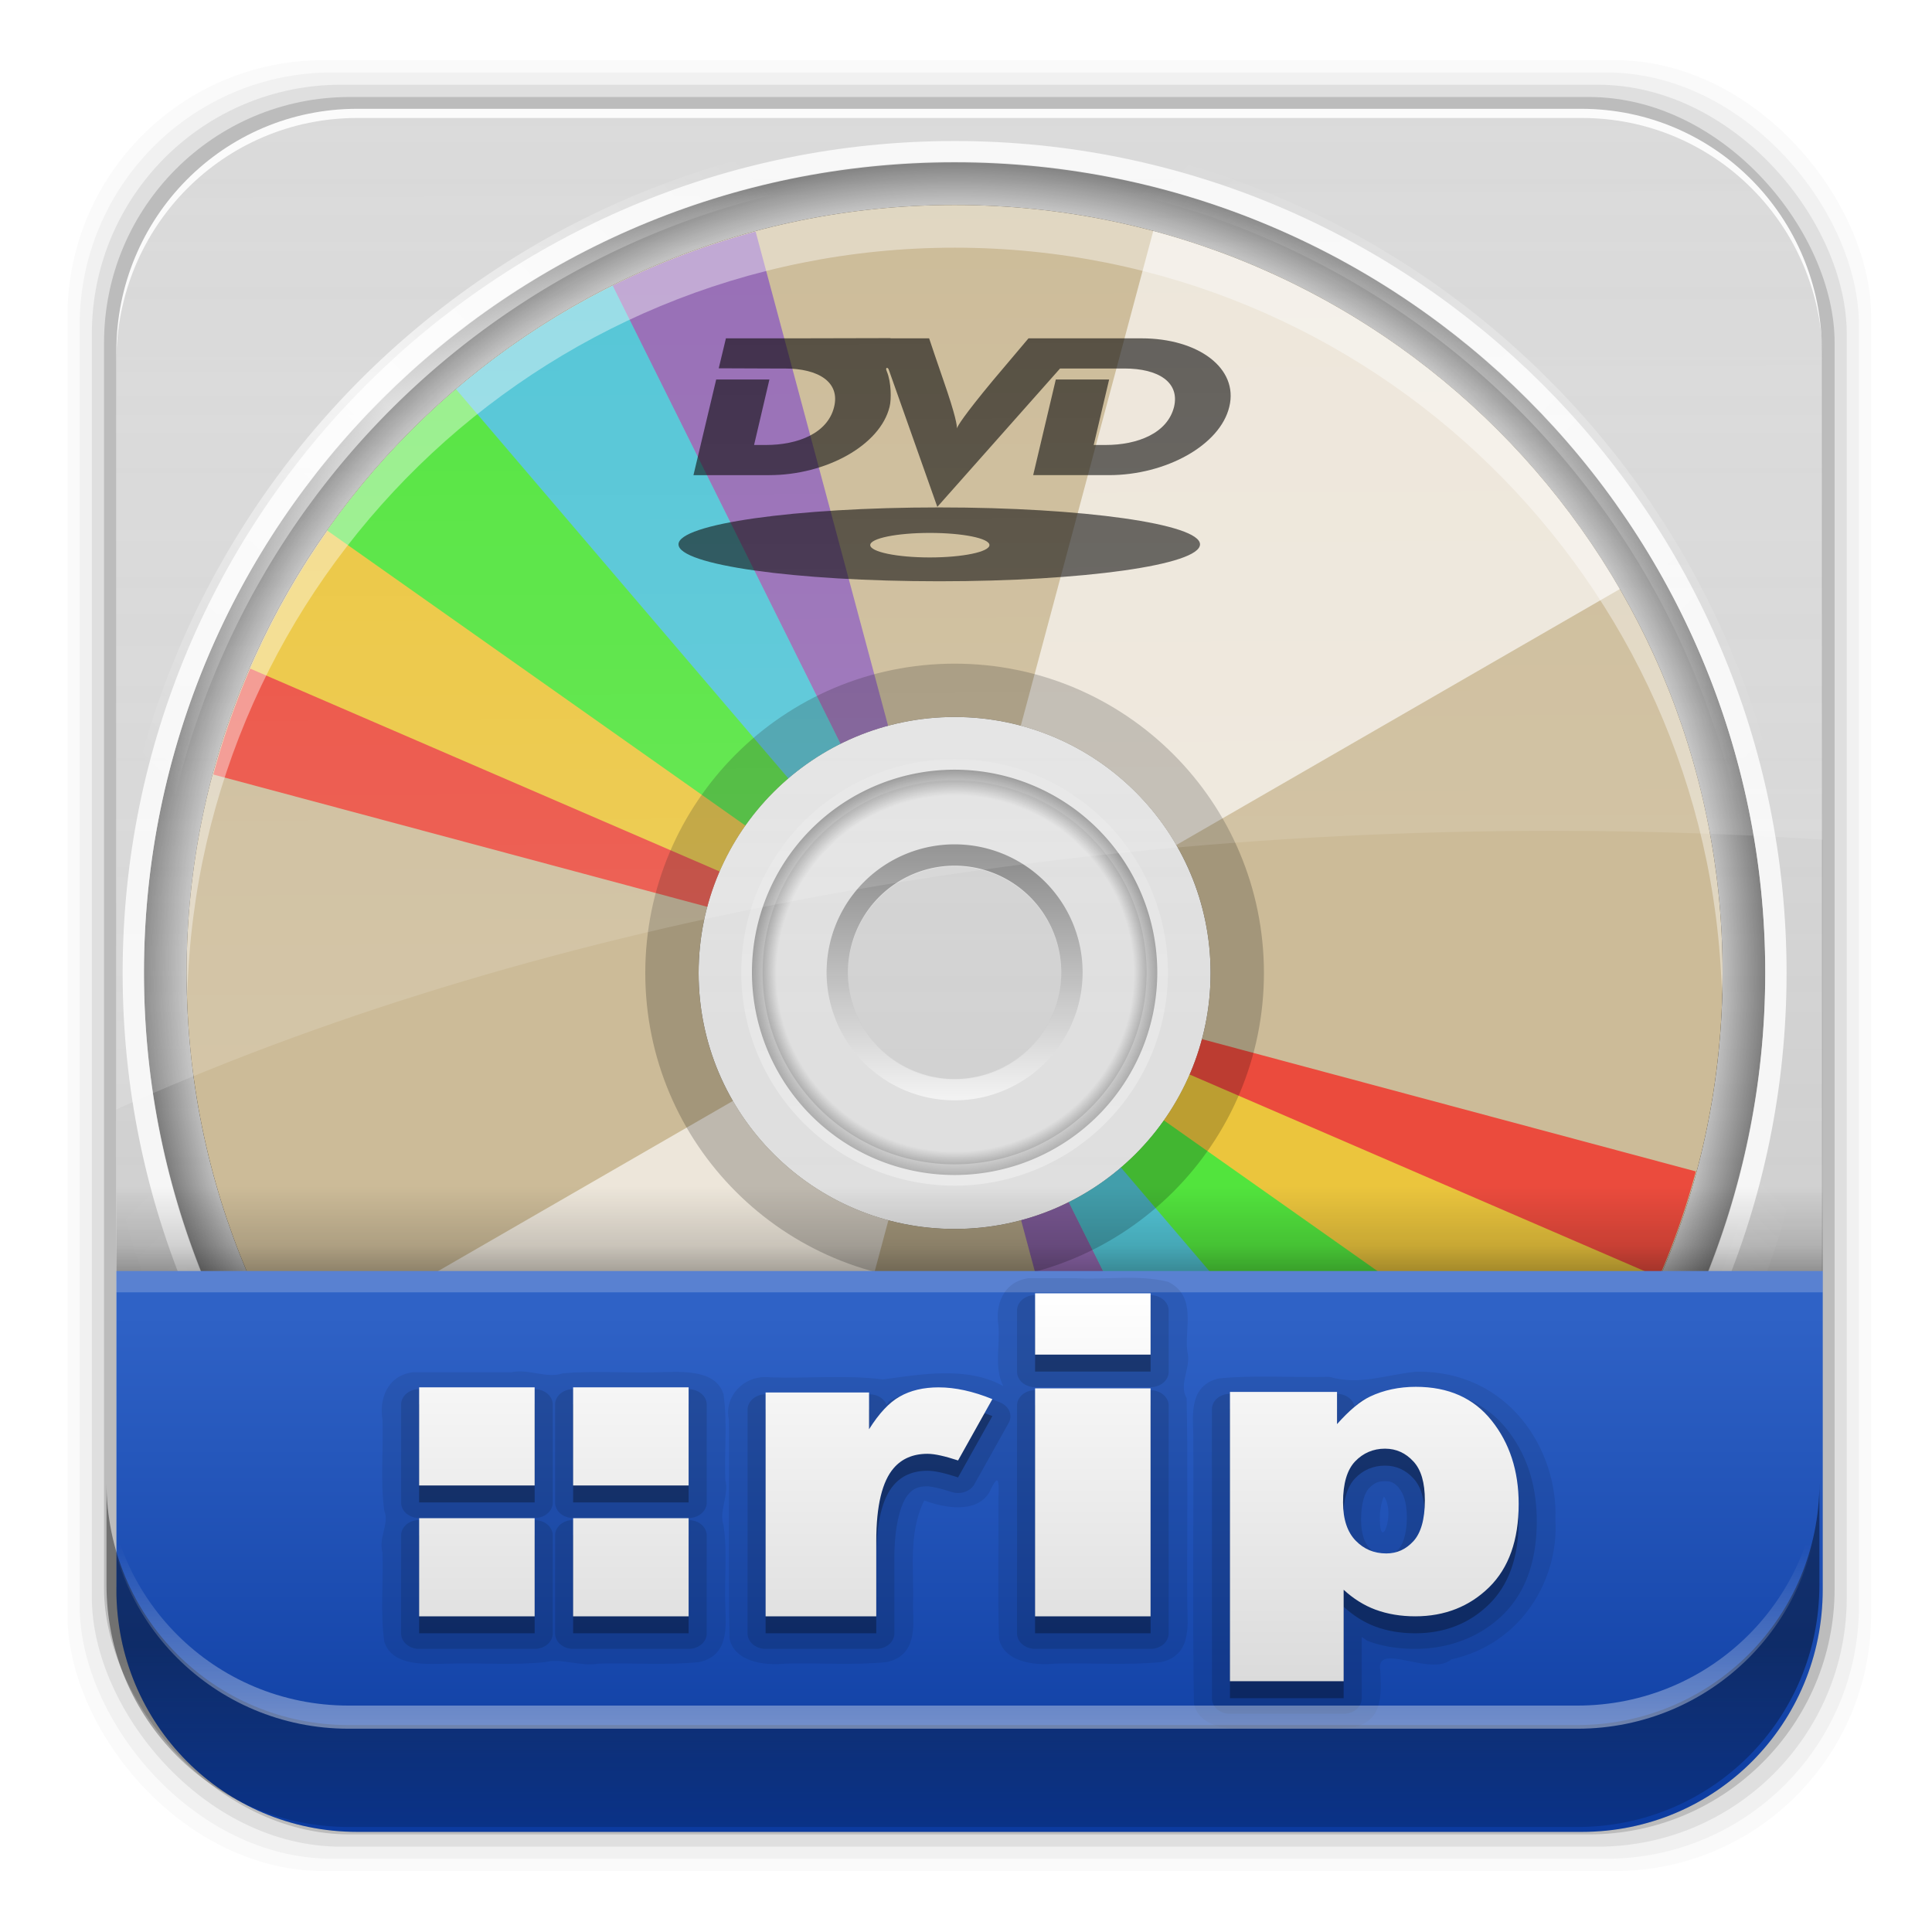 <?xml version="1.0" encoding="UTF-8" standalone="no"?>
<svg
   xmlns:dc="http://purl.org/dc/elements/1.1/"
   xmlns:cc="http://creativecommons.org/ns#"
   xmlns:rdf="http://www.w3.org/1999/02/22-rdf-syntax-ns#"
   xmlns:svg="http://www.w3.org/2000/svg"
   xmlns="http://www.w3.org/2000/svg"
   xmlns:xlink="http://www.w3.org/1999/xlink"
   xmlns:sodipodi="http://sodipodi.sourceforge.net/DTD/sodipodi-0.dtd"
   xmlns:inkscape="http://www.inkscape.org/namespaces/inkscape"
   height="96"
   width="96"
   id="svg1354"
   version="1.1"
   inkscape:version="0.91 r13725"
   sodipodi:docname="dvdrip.svg">
  <sodipodi:namedview
     pagecolor="#ffffff"
     bordercolor="#666666"
     borderopacity="1"
     objecttolerance="10"
     gridtolerance="10"
     guidetolerance="10"
     inkscape:pageopacity="0"
     inkscape:pageshadow="2"
     inkscape:window-width="640"
     inkscape:window-height="480"
     id="namedview1542"
     showgrid="false"
     inkscape:zoom="2.4583333"
     inkscape:cx="48"
     inkscape:cy="48"
     inkscape:current-layer="svg1354" />
  <defs
     id="defs1356">
    <clipPath
       id="clipPath3721">
      <path
         d="m76.014 47.513a28.284 28.284 0 1 1 -56.569 0 28.284 28.284 0 1 1 56.569 0z"
         transform="matrix(1.343 0 0 1.343 -16.12 74.17)"
         id="path1359" />
    </clipPath>
    <filter
       color-interpolation-filters="sRGB"
       id="filter3751">
      <feGaussianBlur
         stdDeviation="1.44"
         id="feGaussianBlur1362" />
    </filter>
    <clipPath
       id="clipPath4031">
      <path
         d="m48 32c-19.882 0-36 16.118-36 36s16.118 36 36 36 36-16.118 36-36-16.118-36-36-36zm0 24c6.627 0 12 5.373 12 12s-5.373 12-12 12-12-5.373-12-12 5.373-12 12-12z"
         id="path1365" />
    </clipPath>
    <filter
       x="-0.19"
       y="-0.171"
       height="1.341"
       color-interpolation-filters="sRGB"
       id="filter4035"
       width="1.381">
      <feGaussianBlur
         stdDeviation="4.948"
         id="feGaussianBlur1368" />
    </filter>
    <clipPath
       id="clipPath4187-8">
      <use
         xlink:href="#SVGCleanerId_0"
         id="use1371" />
    </clipPath>
    <filter
       x="-0.18"
       y="-0.18"
       height="1.36"
       color-interpolation-filters="sRGB"
       id="filter4195-6"
       width="1.36">
      <feGaussianBlur
         stdDeviation="5.216"
         id="feGaussianBlur1374" />
    </filter>
    <linearGradient
       id="linearGradient4235">
      <stop
         stop-color="#fff"
         stop-opacity="0"
         id="stop1377" />
      <stop
         stop-color="#fff"
         stop-opacity="0"
         offset="0.25"
         id="stop1379" />
      <stop
         stop-color="#fff"
         stop-opacity="0.702"
         offset="0.5"
         id="stop1381" />
      <stop
         stop-color="#fff"
         stop-opacity="0"
         offset="0.75"
         id="stop1383" />
      <stop
         stop-color="#fff"
         stop-opacity="0"
         offset="1"
         id="stop1385" />
    </linearGradient>
    <clipPath
       id="clipPath4592">
      <use
         xlink:href="#SVGCleanerId_1"
         id="use1388" />
    </clipPath>
    <filter
       x="-0.12"
       y="-0.12"
       height="1.24"
       color-interpolation-filters="sRGB"
       id="filter4662"
       width="1.24">
      <feGaussianBlur
         stdDeviation="4.2"
         id="feGaussianBlur1391" />
    </filter>
    <linearGradient
       x2="0"
       y1="89.67"
       y2="4.788"
       gradientUnits="userSpaceOnUse"
       id="linearGradient17922"
       gradientTransform="translate(-5.087,954.23)">
      <stop
         stop-color="#a0a0a0"
         stop-opacity="0.541"
         id="stop1394" />
      <stop
         stop-color="#a0a0a0"
         stop-opacity="0.345"
         offset="1"
         id="stop1396" />
    </linearGradient>
    <radialGradient
       cy="47.765"
       r="35.86"
       gradientUnits="userSpaceOnUse"
       id="radialGradient17924"
       cx="46.47"
       gradientTransform="matrix(1.06,0,0,1.06,-6.327,951.62)">
      <stop
         stop-opacity="0"
         id="stop1399" />
      <stop
         stop-opacity="0"
         offset="0.93"
         id="stop1401" />
      <stop
         offset="1"
         id="stop1403" />
    </radialGradient>
    <linearGradient
       x1="25.22"
       x2="94.57"
       gradientUnits="userSpaceOnUse"
       id="linearGradient17926"
       gradientTransform="matrix(0,0.168,-0.202,0,55.43,992.15)">
      <stop
         stop-color="#4d4d4d"
         id="stop1406" />
      <stop
         stop-color="#fff"
         offset="1"
         id="stop1408" />
    </linearGradient>
    <radialGradient
       cy="61.922"
       r="33.714"
       gradientUnits="userSpaceOnUse"
       id="radialGradient17928"
       cx="59.894"
       gradientTransform="matrix(0,0.291,-0.292,0,61.02,984.83)">
      <stop
         stop-opacity="0"
         id="stop1411" />
      <stop
         stop-opacity="0"
         offset="0.85"
         id="stop1413" />
      <stop
         offset="1"
         id="stop1415" />
    </radialGradient>
    <linearGradient
       x1="26.18"
       x2="93.61"
       gradientUnits="userSpaceOnUse"
       id="linearGradient17930"
       gradientTransform="matrix(0,0.291,-0.349,0,64.53,984.83)">
      <stop
         stop-color="#fff"
         stop-opacity="0.203"
         id="stop1418" />
      <stop
         stop-color="#fff"
         stop-opacity="0.68"
         offset="1"
         id="stop1420" />
    </linearGradient>
    <linearGradient
       x1="6.812"
       x2="88.14"
       xlink:href="#linearGradient4235"
       gradientUnits="userSpaceOnUse"
       id="linearGradient17932"
       gradientTransform="matrix(0.696,-0.696,0.696,0.696,-24.21,1001.2)" />
    <linearGradient
       x1="6.812"
       x2="88.14"
       xlink:href="#linearGradient4235"
       gradientUnits="userSpaceOnUse"
       id="linearGradient17934"
       gradientTransform="matrix(-0.696,-0.696,-0.696,0.696,110.04,1001.2)" />
    <linearGradient
       x1="48"
       x2="48.25"
       y1="7.409"
       y2="63.18"
       gradientUnits="userSpaceOnUse"
       id="linearGradient17936"
       gradientTransform="translate(-5.087,954.23)">
      <stop
         stop-color="#fff"
         stop-opacity="0"
         id="stop1425" />
      <stop
         stop-color="#fff"
         stop-opacity="0.234"
         offset="1"
         id="stop1427" />
    </linearGradient>
    <linearGradient
       x2="0"
       y1="96"
       y2="64"
       gradientUnits="userSpaceOnUse"
       id="linearGradient17938"
       gradientTransform="translate(-5.087,954.23)">
      <stop
         stop-color="#002e93"
         id="stop1430" />
      <stop
         stop-color="#2f62c6"
         offset="1"
         id="stop1432" />
    </linearGradient>
    <linearGradient
       x2="0"
       y1="64"
       y2="61"
       gradientUnits="userSpaceOnUse"
       id="linearGradient17940"
       gradientTransform="matrix(1,0,0,1.333,-5.087,930.9)">
      <stop
         id="stop1435" />
      <stop
         stop-opacity="0.498"
         offset="0.3"
         id="stop1437" />
      <stop
         stop-opacity="0"
         offset="1"
         id="stop1439" />
    </linearGradient>
    <clipPath
       clipPathUnits="userSpaceOnUse"
       id="clipPath17944">
      <path
         d="m14.916 962.15c-6.269 0-11.296 5.091-11.296 11.385v57.603c0 6.293 5.028 11.355 11.296 11.355h57.396c6.269 0 11.296-5.062 11.296-11.355v-57.603c0-6.293-5.028-11.385-11.296-11.385h-57.396z"
         id="path1442" />
    </clipPath>
    <linearGradient
       x2="0"
       y1="88"
       y2="64"
       gradientUnits="userSpaceOnUse"
       id="linearGradient17956"
       gradientTransform="matrix(0.956,0,0,0.867,1.699,965.29)">
      <stop
         stop-color="#dbdbdb"
         id="stop1445" />
      <stop
         stop-color="#fff"
         offset="1"
         id="stop1447" />
    </linearGradient>
    <path
       d="m48 102c-19.882 0-36 16.118-36 36s16.118 36 36 36 36-16.118 36-36-16.118-36-36-36zm0 24c6.627 0 12 5.373 12 12s-5.373 12-12 12-12-5.373-12-12 5.373-12 12-12z"
       id="SVGCleanerId_0" />
    <path
       d="m12 6c-3.324 0-6 2.676-6 6v72c0 3.324 2.676 6 6 6h72c3.324 0 6-2.676 6-6v-72c0-3.324-2.676-6-6-6h-72zm36 4c20.987 0 38 17.013 38 38s-17.013 38-38 38-38-17.013-38-38 17.013-38 38-38z"
       id="SVGCleanerId_1" />
    <path
       d="m60.947 57.784a20.708 18.814 0 0 1 -2.615 2.906l-14.643-13.304z"
       fill="#7137c8"
       id="SVGCleanerId_2" />
    <path
       d="m60.779 58.011a20.708 18.814 0 0 1 -3.384 3.479l-13.706-14.104z"
       fill="#0cf"
       id="SVGCleanerId_3" />
    <path
       d="m62.724 54.796a20.708 18.814 0 0 1 -2.26 3.622l-16.775-11.032z"
       fill="#fc0"
       id="SVGCleanerId_4" />
    <path
       d="m61.623 56.793a20.708 18.814 0 0 1 -1.699 2.273l-16.235-11.68z"
       fill="#f00"
       id="SVGCleanerId_5" />
    <path
       d="m63.123 53.883a20.708 18.814 0 0 1 -2.37 4.162l-17.064-10.659z"
       fill="#0f0"
       id="SVGCleanerId_6" />
    <linearGradient
       inkscape:collect="always"
       xlink:href="#linearGradient14231"
       id="linearGradient14237"
       x1="50.708"
       y1="81.682"
       x2="50.708"
       y2="96.54"
       gradientUnits="userSpaceOnUse" />
    <linearGradient
       inkscape:collect="always"
       id="linearGradient14231">
      <stop
         style="stop-color:#000000;stop-opacity:1;"
         offset="0"
         id="stop14233" />
      <stop
         style="stop-color:#000000;stop-opacity:0;"
         offset="1"
         id="stop14235" />
    </linearGradient>
    <linearGradient
       inkscape:collect="always"
       xlink:href="#linearGradient14239"
       id="linearGradient14245"
       x1="49.877"
       y1="87.938"
       x2="49.877"
       y2="76.72"
       gradientUnits="userSpaceOnUse" />
    <linearGradient
       inkscape:collect="always"
       id="linearGradient14239">
      <stop
         style="stop-color:#ffffff;stop-opacity:1;"
         offset="0"
         id="stop14241" />
      <stop
         style="stop-color:#ffffff;stop-opacity:0;"
         offset="1"
         id="stop14243" />
    </linearGradient>
  </defs>
  <rect
     style="fill-opacity:0.02"
     id="rect1458"
     width="89.62"
     height="89.98"
     y="2.99"
     rx="12.724"
     x="3.353" />
  <rect
     style="fill-opacity:0.039"
     id="rect1460"
     width="88.41"
     height="88.76"
     y="3.6"
     rx="12.552"
     x="3.959" />
  <rect
     style="fill-opacity:0.078"
     id="rect1462"
     width="87.2"
     height="87.55"
     y="4.21"
     rx="12.38"
     x="4.564" />
  <rect
     style="fill-opacity:0.157"
     id="rect1464"
     width="85.991"
     height="86.33"
     y="4.82"
     rx="12.208"
     x="5.17" />
  <path
     style="fill:#ffffff;fill-opacity:0.943"
     inkscape:connector-curvature="0"
     id="path1466"
     d="m 17.75,5.406 c -6.642,0 -11.969,5.395 -11.969,12.063 l 2e-4,61.031 c 0,6.668 5.327,12.031 11.969,12.031 l 60.812,0 c 6.642,0 11.969,-5.363 11.969,-12.031 l 0,-61.031 c 0,-6.668 -5.327,-12.063 -11.969,-12.063 l -60.812,2e-4 z" />
  <g
     id="g1468"
     transform="matrix(1.06,0,0,1.06,1.946,-1014.017)"
     clip-path="url(#clipPath17944)">
    <rect
       style="fill:url(#linearGradient17922)"
       id="rect1470"
       width="84"
       height="84"
       y="960.23"
       rx="6"
       x="0.913" />
    <path
       inkscape:connector-curvature="0"
       style="opacity:0.4;fill:url(#radialGradient17924)"
       id="path1472"
       d="m 80.913,1002.2 a 38,38 0 0 1 -76,0 38,38 0 1 1 76,0 z" />
    <use
       height="100%"
       width="100%"
       y="0"
       x="0"
       style="opacity:0.8;filter:url(#filter3751)"
       id="use1474"
       transform="translate(-5.087,864.23)"
       clip-path="url(#clipPath3721)"
       xlink:href="#SVGCleanerId_0" />
    <path
       style="fill:#ccbb98"
       inkscape:connector-curvature="0"
       id="path1476"
       d="m 42.913,966.23 c -19.882,0 -36,16.118 -36,36 0,19.882 16.118,36 36,36 19.882,0 36,-16.118 36,-36 0,-19.882 -16.118,-36 -36,-36 z m 0,24 c 6.627,0 12,5.373 12,12 0,6.627 -5.373,12 -12,12 -6.627,0 -12,-5.373 -12,-12 0,-6.627 5.373,-12 12,-12 z" />
    <path
       style="opacity:0.3;fill:#ffffff"
       inkscape:connector-curvature="0"
       id="path1478"
       d="m 42.913,990.23 c -6.627,0 -12,5.373 -12,12 0,6.627 5.373,12 12,12 6.627,0 12,-5.373 12,-12 0,-6.627 -5.373,-12 -12,-12 z m 0,7 c 2.761,0 5,2.239 5,5 0,2.761 -2.239,5 -5,5 -2.761,0 -5,-2.239 -5,-5 0,-2.761 2.239,-5 5,-5 z" />
    <path
       inkscape:connector-curvature="0"
       style="opacity:0.6;fill:none;stroke:url(#linearGradient17926);stroke-linecap:round"
       id="path1480"
       d="m 42.913,1007.7 a 5.5,5.5 0 1 1 0,-11 5.5,5.5 0 1 1 0,11 z" />
    <path
       inkscape:connector-curvature="0"
       style="opacity:0.5;fill:url(#radialGradient17928);fill-rule:evenodd;stroke:url(#linearGradient17930);stroke-linecap:round"
       id="path1482"
       d="m 42.913,1011.7 a 9.5,9.5 0 1 1 0,-19 9.5,9.5 0 1 1 0,19 z" />
    <path
       style="opacity:0.8;fill:#ffffff;filter:url(#filter4035)"
       inkscape:connector-curvature="0"
       id="path1484"
       transform="translate(-5.087,934.23)"
       clip-path="url(#clipPath4031)"
       d="M 57.312,33.219 48,68 79.188,50 C 74.414,41.731 66.535,35.69 57.312,33.219 Z M 48,68 16.812,86 c 4.774,8.269 12.653,14.31 21.875,16.781 L 48,68.001 Z" />
    <g
       style="opacity:0.6;filter:url(#filter4195-6)"
       id="g1486"
       transform="translate(-5.087,864.23)"
       clip-path="url(#clipPath4187-8)">
      <use
         height="100%"
         width="100%"
         y="0"
         x="0"
         id="use1488"
         transform="matrix(1.506,0.869,-0.957,1.657,27.56,21.5)"
         xlink:href="#SVGCleanerId_2" />
      <use
         height="100%"
         width="100%"
         y="0"
         x="0"
         id="use1490"
         transform="matrix(1.679,0.45,-0.495,1.848,-1.896,30.76)"
         xlink:href="#SVGCleanerId_3" />
      <use
         height="100%"
         width="100%"
         y="0"
         x="0"
         id="use1492"
         transform="matrix(1.738,0,0,1.913,-27.951,47.33)"
         xlink:href="#SVGCleanerId_4" />
      <use
         height="100%"
         width="100%"
         y="0"
         x="0"
         id="use1494"
         transform="matrix(1.679,-0.45,0.495,1.848,-48.831,70.08)"
         xlink:href="#SVGCleanerId_5" />
      <use
         height="100%"
         width="100%"
         y="0"
         x="0"
         id="use1496"
         transform="matrix(1.679,0.45,-0.495,1.848,-1.896,30.76)"
         xlink:href="#SVGCleanerId_6" />
      <use
         height="100%"
         width="100%"
         y="0"
         x="0"
         id="use1498"
         transform="matrix(-1.506,-0.869,0.957,-1.657,68.44,254.5)"
         xlink:href="#SVGCleanerId_2" />
      <use
         height="100%"
         width="100%"
         y="0"
         x="0"
         id="use1500"
         transform="matrix(-1.679,-0.45,0.495,-1.848,97.9,245.24)"
         xlink:href="#SVGCleanerId_3" />
      <use
         height="100%"
         width="100%"
         y="0"
         x="0"
         id="use1502"
         transform="matrix(-1.738,0,0,-1.913,123.95,228.67)"
         xlink:href="#SVGCleanerId_4" />
      <use
         height="100%"
         width="100%"
         y="0"
         x="0"
         id="use1504"
         transform="matrix(-1.679,0.45,-0.495,-1.848,144.83,205.92)"
         xlink:href="#SVGCleanerId_5" />
      <use
         height="100%"
         width="100%"
         y="0"
         x="0"
         id="use1506"
         transform="matrix(-1.679,-0.45,0.495,-1.848,97.9,245.24)"
         xlink:href="#SVGCleanerId_6" />
    </g>
    <path
       style="opacity:0.2"
       inkscape:connector-curvature="0"
       id="path1508"
       d="m 42.913,987.73 c -8.008,0 -14.5,6.492 -14.5,14.5 0,8.008 6.492,14.5 14.5,14.5 8.008,0 14.5,-6.492 14.5,-14.5 0,-8.008 -6.492,-14.5 -14.5,-14.5 z m 0,2.5 c 6.627,0 12,5.373 12,12 0,6.627 -5.373,12 -12,12 -6.627,0 -12,-5.373 -12,-12 0,-6.627 5.373,-12 12,-12 z" />
    <path
       style="opacity:0.4;fill:#ffffff"
       inkscape:connector-curvature="0"
       id="path1510"
       d="m 42.913,966.23 c -19.882,0 -36,16.118 -36,36 0,0.337 0.022,0.665 0.031,1 0.534,-19.416 16.424,-35 35.969,-35 19.545,0 35.435,15.584 35.969,35 0.009,-0.335 0.031,-0.663 0.031,-1 0,-19.882 -16.118,-36 -36,-36 z" />
    <path
       style="opacity:0.6;fill-rule:evenodd"
       inkscape:connector-curvature="0"
       id="path1512"
       d="m 39.91,972.47 -4.404,0.01 -3.313,0 -0.337,1.404 2.51,0.01 0.58,0 c 1.611,0 2.595,0.651 2.321,1.79 -0.296,1.249 -1.709,1.795 -3.199,1.795 l -0.555,0 0.719,-3.07 -2.495,0 -1.066,4.484 3.551,0 c 2.663,0 5.206,-1.401 5.644,-3.209 0.087,-0.329 0.08,-1.154 -0.129,-1.647 0,-0.022 -0.014,-0.031 -0.025,-0.074 -0.011,-0.011 -0.019,-0.088 0.025,-0.099 0.022,-0.011 0.064,0.034 0.074,0.045 0.022,0.055 0.035,0.094 0.035,0.094 l 2.257,6.378 5.753,-6.487 2.43,0 0.585,0 c 1.611,0 2.594,0.651 2.331,1.79 -0.307,1.249 -1.719,1.795 -3.209,1.795 l -0.56,0 0.724,-3.07 -2.5,0 -1.061,4.484 3.551,0 c 2.663,0 5.217,-1.401 5.644,-3.209 0.438,-1.797 -1.448,-3.204 -4.122,-3.204 l -5.292,0 c 0,0 -1.403,1.656 -1.667,1.974 -1.391,1.676 -1.647,2.126 -1.691,2.247 0.011,-0.121 -0.043,-0.568 -0.635,-2.267 -0.164,-0.46 -0.665,-1.954 -0.665,-1.954 l -1.81,0 0,-0.01 z m 2.281,7.936 c -6.751,0 -12.221,0.778 -12.221,1.731 0,0.964 5.47,1.731 12.221,1.731 6.75,0 12.226,-0.767 12.226,-1.731 0,-0.953 -5.475,-1.731 -12.226,-1.731 z m -0.441,1.195 c 1.545,0 2.797,0.253 2.797,0.57 0,0.318 -1.252,0.58 -2.797,0.58 -1.546,0 -2.792,-0.262 -2.792,-0.58 0,-0.317 1.247,-0.57 2.792,-0.57 z" />
    <path
       inkscape:connector-curvature="0"
       style="fill:none;stroke:url(#linearGradient17932);stroke-width:2;stroke-linecap:round"
       id="path1514"
       d="M 70.49,974.66 A 39,39 0 1 1 15.336,1029.8 39,39 0 0 1 70.49,974.66 Z" />
    <path
       inkscape:connector-curvature="0"
       style="opacity:0.4;fill:none;stroke:url(#linearGradient17934);stroke-width:2;stroke-linecap:round"
       id="path1516"
       d="M 15.336,974.66 A 39,39 0 1 0 70.49,1029.8 39,39 0 0 0 15.336,974.66 Z" />
    <path
       inkscape:connector-curvature="0"
       style="opacity:0.8;fill:url(#linearGradient17936)"
       id="path1518"
       d="m 6.913,960.23 c -3.324,0 -6,2.676 -6,6 l 0,43.656 c 18.407,-8.9 43.001,-14.32 70.062,-14.32 4.729,0 9.378,0.179 13.938,0.5 l 0,-29.844 c 0,-3.324 -2.676,-6 -6,-6 l -72,0 z" />
    <use
       height="100%"
       width="100%"
       y="0"
       x="0"
       style="opacity:0.8;fill:none;stroke:#ffffff;stroke-width:2;filter:url(#filter4662)"
       id="use1520"
       transform="translate(-5.087,954.23)"
       clip-path="url(#clipPath4592)"
       xlink:href="#SVGCleanerId_1" />
    <path
       inkscape:connector-curvature="0"
       style="fill:url(#linearGradient17938)"
       id="path1522"
       d="m 0.913,1016.2 0,22 c 0,3.324 2.676,6 6,6 l 72,0 c 3.324,0 6,-2.676 6,-6 l 0,-22 z" />
    <path
       style="opacity:0.2;fill:#ffffff"
       inkscape:connector-curvature="0"
       id="path1524"
       d="m 0.913,1016.2 0,1 84,0 0,-1 -84,0 z" />
    <path
       inkscape:connector-curvature="0"
       style="opacity:0.3;fill:url(#linearGradient17940)"
       id="path1526"
       d="m 0.913,1012.2 0,4 84,0 0,-4 -84,0 z" />
  </g>
  <g
     id="g1532"
     transform="matrix(1,0,0,0.937,0,-892.414)">
    <path
       style="opacity:0.08"
       inkscape:connector-curvature="0"
       id="path1534"
       d="m 51.104,1020.2 c -1.289,0.196 -1.654,1.469 -1.494,2.492 0.095,1.071 -0.226,2.221 0.239,3.227 -1.846,-1.089 -4.167,-0.597 -5.978,-0.352 -1.82,-0.245 -3.724,-0.042 -5.578,-0.108 -1.371,-0.176 -2.331,1.09 -2.074,2.233 0.02,3.872 -0.04,7.749 0.03,11.617 0.231,1.209 1.686,1.455 2.817,1.328 1.668,-0.048 3.366,0.1 5.014,-0.082 1.471,-0.354 1.318,-1.883 1.285,-2.964 0.072,-1.871 -0.263,-3.833 0.56,-5.605 1.035,0.416 2.604,0.689 3.236,-0.429 0.533,-1.254 0.47,-0.392 0.448,0.463 0.02,2.429 -0.04,4.864 0.03,7.289 0.231,1.209 1.686,1.455 2.817,1.328 1.748,-0.049 3.526,0.102 5.253,-0.082 1.471,-0.353 1.318,-1.883 1.285,-2.964 -0.02,-3.673 0.04,-7.352 -0.03,-11.022 -0.42,-0.787 0.251,-1.63 0.03,-2.507 -0.136,-1.238 0.493,-2.908 -0.956,-3.672 -1.467,-0.391 -3.056,-0.099 -4.576,-0.19 l -2.358,0 z m 19.248,4.96 c -1.601,0.183 -2.774,0.729 -4.299,0.271 -1.821,0.049 -3.673,-0.103 -5.474,0.082 -1.471,0.354 -1.318,1.883 -1.285,2.964 0.02,4.757 -0.04,9.521 0.03,14.274 0.231,1.209 1.686,1.454 2.817,1.328 1.717,-0.051 3.466,0.105 5.164,-0.082 1.471,-0.354 1.318,-1.883 1.285,-2.964 -0.29,-1.618 2.499,0.33 3.523,-0.618 3.53,-0.826 5.348,-4.29 5.174,-7.395 0.152,-3.702 -2.322,-7.952 -6.934,-7.86 z m -49.854,0.028 c -1.289,0.196 -1.654,1.469 -1.494,2.493 0.055,1.614 -0.114,3.257 0.09,4.853 0.27,0.667 -0.299,1.435 -0.09,2.202 0.055,1.576 -0.113,3.179 0.09,4.737 0.39,1.334 2.076,1.195 3.268,1.165 1.577,-0.049 3.184,0.101 4.742,-0.082 0.803,-0.214 1.738,0.254 2.654,0.082 1.663,-0.049 3.355,0.101 4.997,-0.082 1.471,-0.353 1.318,-1.883 1.285,-2.964 -0.053,-1.43 0.111,-2.888 -0.09,-4.3 -0.236,-0.728 0.28,-1.576 0.09,-2.407 -0.054,-1.508 0.112,-3.043 -0.09,-4.532 -0.39,-1.334 -2.076,-1.195 -3.268,-1.165 -1.567,0.046 -3.156,-0.085 -4.712,0.054 -0.794,0.304 -1.673,-0.251 -2.556,-0.054 l -4.916,0 z m 48.269,6.586 c 0.631,0.946 -0.284,3.221 -0.198,0.886 0.034,-0.295 0.079,-0.617 0.198,-0.886 z" />
    <path
       style="opacity:0.12"
       inkscape:connector-curvature="0"
       id="path1536"
       d="m 51.344,1021.1 a 0.897,0.814 0 0 0 -0.807,0.813 l 0,3.252 a 0.897,0.814 0 0 0 0.897,0.813 l 5.739,0 a 0.897,0.814 0 0 0 0.897,-0.813 l 0,-3.252 A 0.897,0.814 0 0 0 57.172,1021.1 l -5.739,0 a 0.897,0.814 0 0 0 -0.09,0 z m 19.009,4.96 c -0.962,0 -1.901,0.21 -2.72,0.624 -0.12,0.061 -0.214,0.224 -0.329,0.298 a 0.897,0.814 0 0 0 -0.867,-0.651 l -5.32,0 a 0.897,0.814 0 0 0 -0.897,0.813 l 0,15.341 a 0.897,0.814 0 0 0 0.897,0.813 l 5.649,0 a 0.897,0.814 0 0 0 0.897,-0.813 l 0,-3.253 c 0.119,0.058 0.204,0.167 0.329,0.217 0.715,0.281 1.504,0.407 2.331,0.407 1.718,0 3.25,-0.651 4.364,-1.816 1.147,-1.209 1.674,-2.9 1.674,-4.96 -1.9e-5,-1.878 -0.486,-3.535 -1.494,-4.879 -1.027,-1.38 -2.644,-2.141 -4.513,-2.141 z m -49.614,0.027 a 0.897,0.814 0 0 0 -0.807,0.813 l 0,5.204 a 0.897,0.814 0 0 0 0.897,0.813 l 5.739,0 a 0.897,0.814 0 0 0 0.897,-0.813 l 0,-5.204 a 0.897,0.814 0 0 0 -0.897,-0.813 l -5.739,0 a 0.897,0.814 0 0 0 -0.09,0 z m 7.651,0 a 0.897,0.814 0 0 0 -0.807,0.813 l 0,5.204 a 0.897,0.814 0 0 0 0.897,0.813 l 5.739,0 a 0.897,0.814 0 0 0 0.897,-0.813 l 0,-5.204 a 0.897,0.814 0 0 0 -0.897,-0.813 l -5.739,0 a 0.897,0.814 0 0 0 -0.09,0 z m 18.262,0 c -0.915,0 -1.763,0.207 -2.451,0.623 -0.064,0.038 -0.088,0.147 -0.149,0.19 a 0.897,0.814 0 0 0 -0.867,-0.542 l -5.141,0 a 0.897,0.814 0 0 0 -0.897,0.813 l 0,11.872 a 0.897,0.814 0 0 0 0.897,0.813 l 5.499,0 a 0.897,0.814 0 0 0 0.897,-0.813 l 0,-3.984 c -9e-6,-1.823 0.346,-2.969 0.687,-3.388 0.248,-0.309 0.483,-0.434 0.956,-0.434 0.152,0 0.586,0.087 1.196,0.298 a 0.897,0.814 0 0 0 1.136,-0.406 l 1.704,-3.252 a 0.897,0.814 0 0 0 -0.418,-1.084 c -1.052,-0.457 -2.072,-0.705 -3.049,-0.705 z m 4.692,0.054 a 0.897,0.814 0 0 0 -0.807,0.813 l 0,12.088 a 0.897,0.814 0 0 0 0.897,0.813 l 5.739,0 a 0.897,0.814 0 0 0 0.897,-0.813 l 0,-12.088 a 0.897,0.814 0 0 0 -0.897,-0.813 l -5.739,0 a 0.897,0.814 0 0 0 -0.09,0 z m 17.485,4.825 c 0.271,0 0.433,0.056 0.687,0.352 a 0.897,0.814 0 0 0 0,0.026 c 0.189,0.217 0.389,0.701 0.389,1.545 -9e-6,0.911 -0.22,1.446 -0.389,1.653 -0.249,0.288 -0.362,0.352 -0.628,0.352 -0.371,0 -0.566,-0.082 -0.837,-0.379 -0.227,-0.25 -0.418,-0.718 -0.418,-1.518 -9e-6,-0.901 0.197,-1.439 0.389,-1.653 0.261,-0.292 0.469,-0.379 0.807,-0.379 z m -48.09,2.06 a 0.897,0.814 0 0 0 -0.807,0.813 l 0,5.204 a 0.897,0.814 0 0 0 0.897,0.813 l 5.739,0 a 0.897,0.814 0 0 0 0.897,-0.813 l 0,-5.204 a 0.897,0.814 0 0 0 -0.897,-0.813 l -5.739,0 a 0.897,0.814 0 0 0 -0.09,0 z m 7.651,0 a 0.897,0.814 0 0 0 -0.807,0.813 l 0,5.204 a 0.897,0.814 0 0 0 0.897,0.813 l 5.739,0 a 0.897,0.814 0 0 0 0.897,-0.813 l 0,-5.204 a 0.897,0.814 0 0 0 -0.897,-0.813 l -5.739,0 a 0.897,0.814 0 0 0 -0.09,0 z" />
    <path
       style="opacity:0.3"
       inkscape:connector-curvature="0"
       id="path1538"
       d="m 51.433,1021.9 0,3.252 5.739,0 0,-3.252 -5.739,0 z m 18.919,4.96 c -0.825,0 -1.592,0.172 -2.272,0.515 -0.504,0.256 -1.041,0.741 -1.644,1.464 l 0,-1.707 -5.32,0 0,15.341 5.649,0 0,-4.852 c 0.466,0.46 0.996,0.823 1.584,1.057 0.596,0.234 1.255,0.352 1.973,0.352 1.481,0 2.707,-0.53 3.676,-1.545 0.97,-1.022 1.464,-2.484 1.464,-4.418 -2e-5,-1.752 -0.452,-3.228 -1.345,-4.418 -0.886,-1.19 -2.139,-1.789 -3.766,-1.789 z m -49.525,0.027 0,5.204 5.739,0 0,-5.204 -5.739,0 z m 7.651,0 0,5.204 5.739,0 0,-5.204 -5.739,0 z m 18.172,0 c -0.772,0 -1.413,0.167 -1.943,0.488 -0.521,0.313 -1.03,0.892 -1.524,1.735 l 0,-1.952 -5.141,0 0,11.872 5.499,0 0,-3.984 c -1e-5,-1.901 0.301,-3.183 0.867,-3.876 0.395,-0.492 0.955,-0.759 1.674,-0.759 0.377,0 0.878,0.129 1.524,0.352 l 1.704,-3.252 c -0.961,-0.417 -1.852,-0.623 -2.66,-0.623 z m 4.782,0.054 0,12.088 5.739,0 0,-12.088 -5.739,0 z m 17.395,3.198 c 0.55,0 1.023,0.233 1.405,0.677 0.382,0.438 0.568,1.119 0.568,2.06 -9e-6,1.022 -0.201,1.738 -0.568,2.168 -0.367,0.423 -0.803,0.65 -1.345,0.65 -0.619,0 -1.12,-0.232 -1.524,-0.677 -0.405,-0.445 -0.628,-1.113 -0.628,-2.033 -10e-6,-1 0.201,-1.723 0.598,-2.169 0.397,-0.445 0.899,-0.677 1.494,-0.677 z m -48,3.686 0,5.204 5.739,0 0,-5.204 -5.739,0 z m 7.651,0 0,5.204 5.739,0 0,-5.204 -5.739,0 z" />
    <path
       inkscape:connector-curvature="0"
       style="fill:url(#linearGradient17956)"
       id="path1540"
       d="m 51.433,1021 0,3.253 5.739,0 0,-3.253 -5.739,0 z m 18.919,4.96 c -0.825,0 -1.592,0.172 -2.272,0.515 -0.504,0.255 -1.041,0.741 -1.644,1.464 l 0,-1.708 -5.32,0 0,15.341 5.649,0 0,-4.851 c 0.466,0.46 0.996,0.824 1.584,1.057 0.596,0.234 1.255,0.352 1.973,0.352 1.481,0 2.707,-0.53 3.676,-1.545 0.97,-1.022 1.464,-2.484 1.464,-4.418 -2e-5,-1.752 -0.452,-3.228 -1.345,-4.418 -0.886,-1.19 -2.139,-1.789 -3.766,-1.789 z m -49.525,0.028 0,5.204 5.739,0 0,-5.204 -5.739,0 z m 7.651,0 0,5.204 5.739,0 0,-5.204 -5.739,0 z m 18.172,0 c -0.772,0 -1.413,0.167 -1.943,0.488 -0.521,0.313 -1.03,0.892 -1.524,1.735 l 0,-1.952 -5.141,0 0,11.872 5.499,0 0,-3.984 c -1e-5,-1.901 0.301,-3.183 0.867,-3.876 0.395,-0.492 0.955,-0.759 1.674,-0.759 0.377,0 0.878,0.129 1.524,0.352 l 1.704,-3.252 c -0.961,-0.417 -1.852,-0.623 -2.66,-0.623 z m 4.782,0.054 0,12.088 5.739,0 0,-12.088 -5.739,0 z m 17.395,3.198 c 0.55,0 1.023,0.232 1.405,0.678 0.382,0.438 0.568,1.118 0.568,2.06 -9e-6,1.022 -0.201,1.738 -0.568,2.168 -0.367,0.423 -0.803,0.65 -1.345,0.65 -0.619,0 -1.12,-0.233 -1.524,-0.678 -0.405,-0.445 -0.628,-1.113 -0.628,-2.033 -10e-6,-1 0.201,-1.723 0.598,-2.168 0.397,-0.445 0.899,-0.678 1.494,-0.678 z m -48,3.686 0,5.204 5.739,0 0,-5.204 -5.739,0 z m 7.651,0 0,5.204 5.739,0 0,-5.204 -5.739,0 z" />
  </g>
  <g
     id="g14291">
    <path
       d="m 5.292,73.685 0,5.066 c 0,6.668 5.365,12.032 12.032,12.032 l 61.049,0 c 6.668,0 12.032,-5.364 12.032,-12.032 l 0,-5.066 c 0,6.668 -5.364,12.032 -12.032,12.032 l -61.049,0 c -6.668,0 -12.032,-5.364 -12.032,-12.032 z"
       id="path64"
       inkscape:connector-curvature="0"
       style="opacity:0.4;fill:url(#linearGradient14237);fill-opacity:1" />
    <path
       inkscape:connector-curvature="0"
       id="path14214"
       d="m 5.293,72.718 0,1.15 c 0,6.668 5.363,12.031 12.031,12.031 l 61.049,0 c 6.668,0 12.031,-5.363 12.031,-12.031 l 0,-1.15 c 0,6.668 -5.364,12.031 -12.031,12.031 l -61.049,0 c -6.668,0 -12.031,-5.364 -12.031,-12.031 z"
       style="opacity:0.5;fill:url(#linearGradient14245);fill-opacity:1" />
  </g>
</svg>
